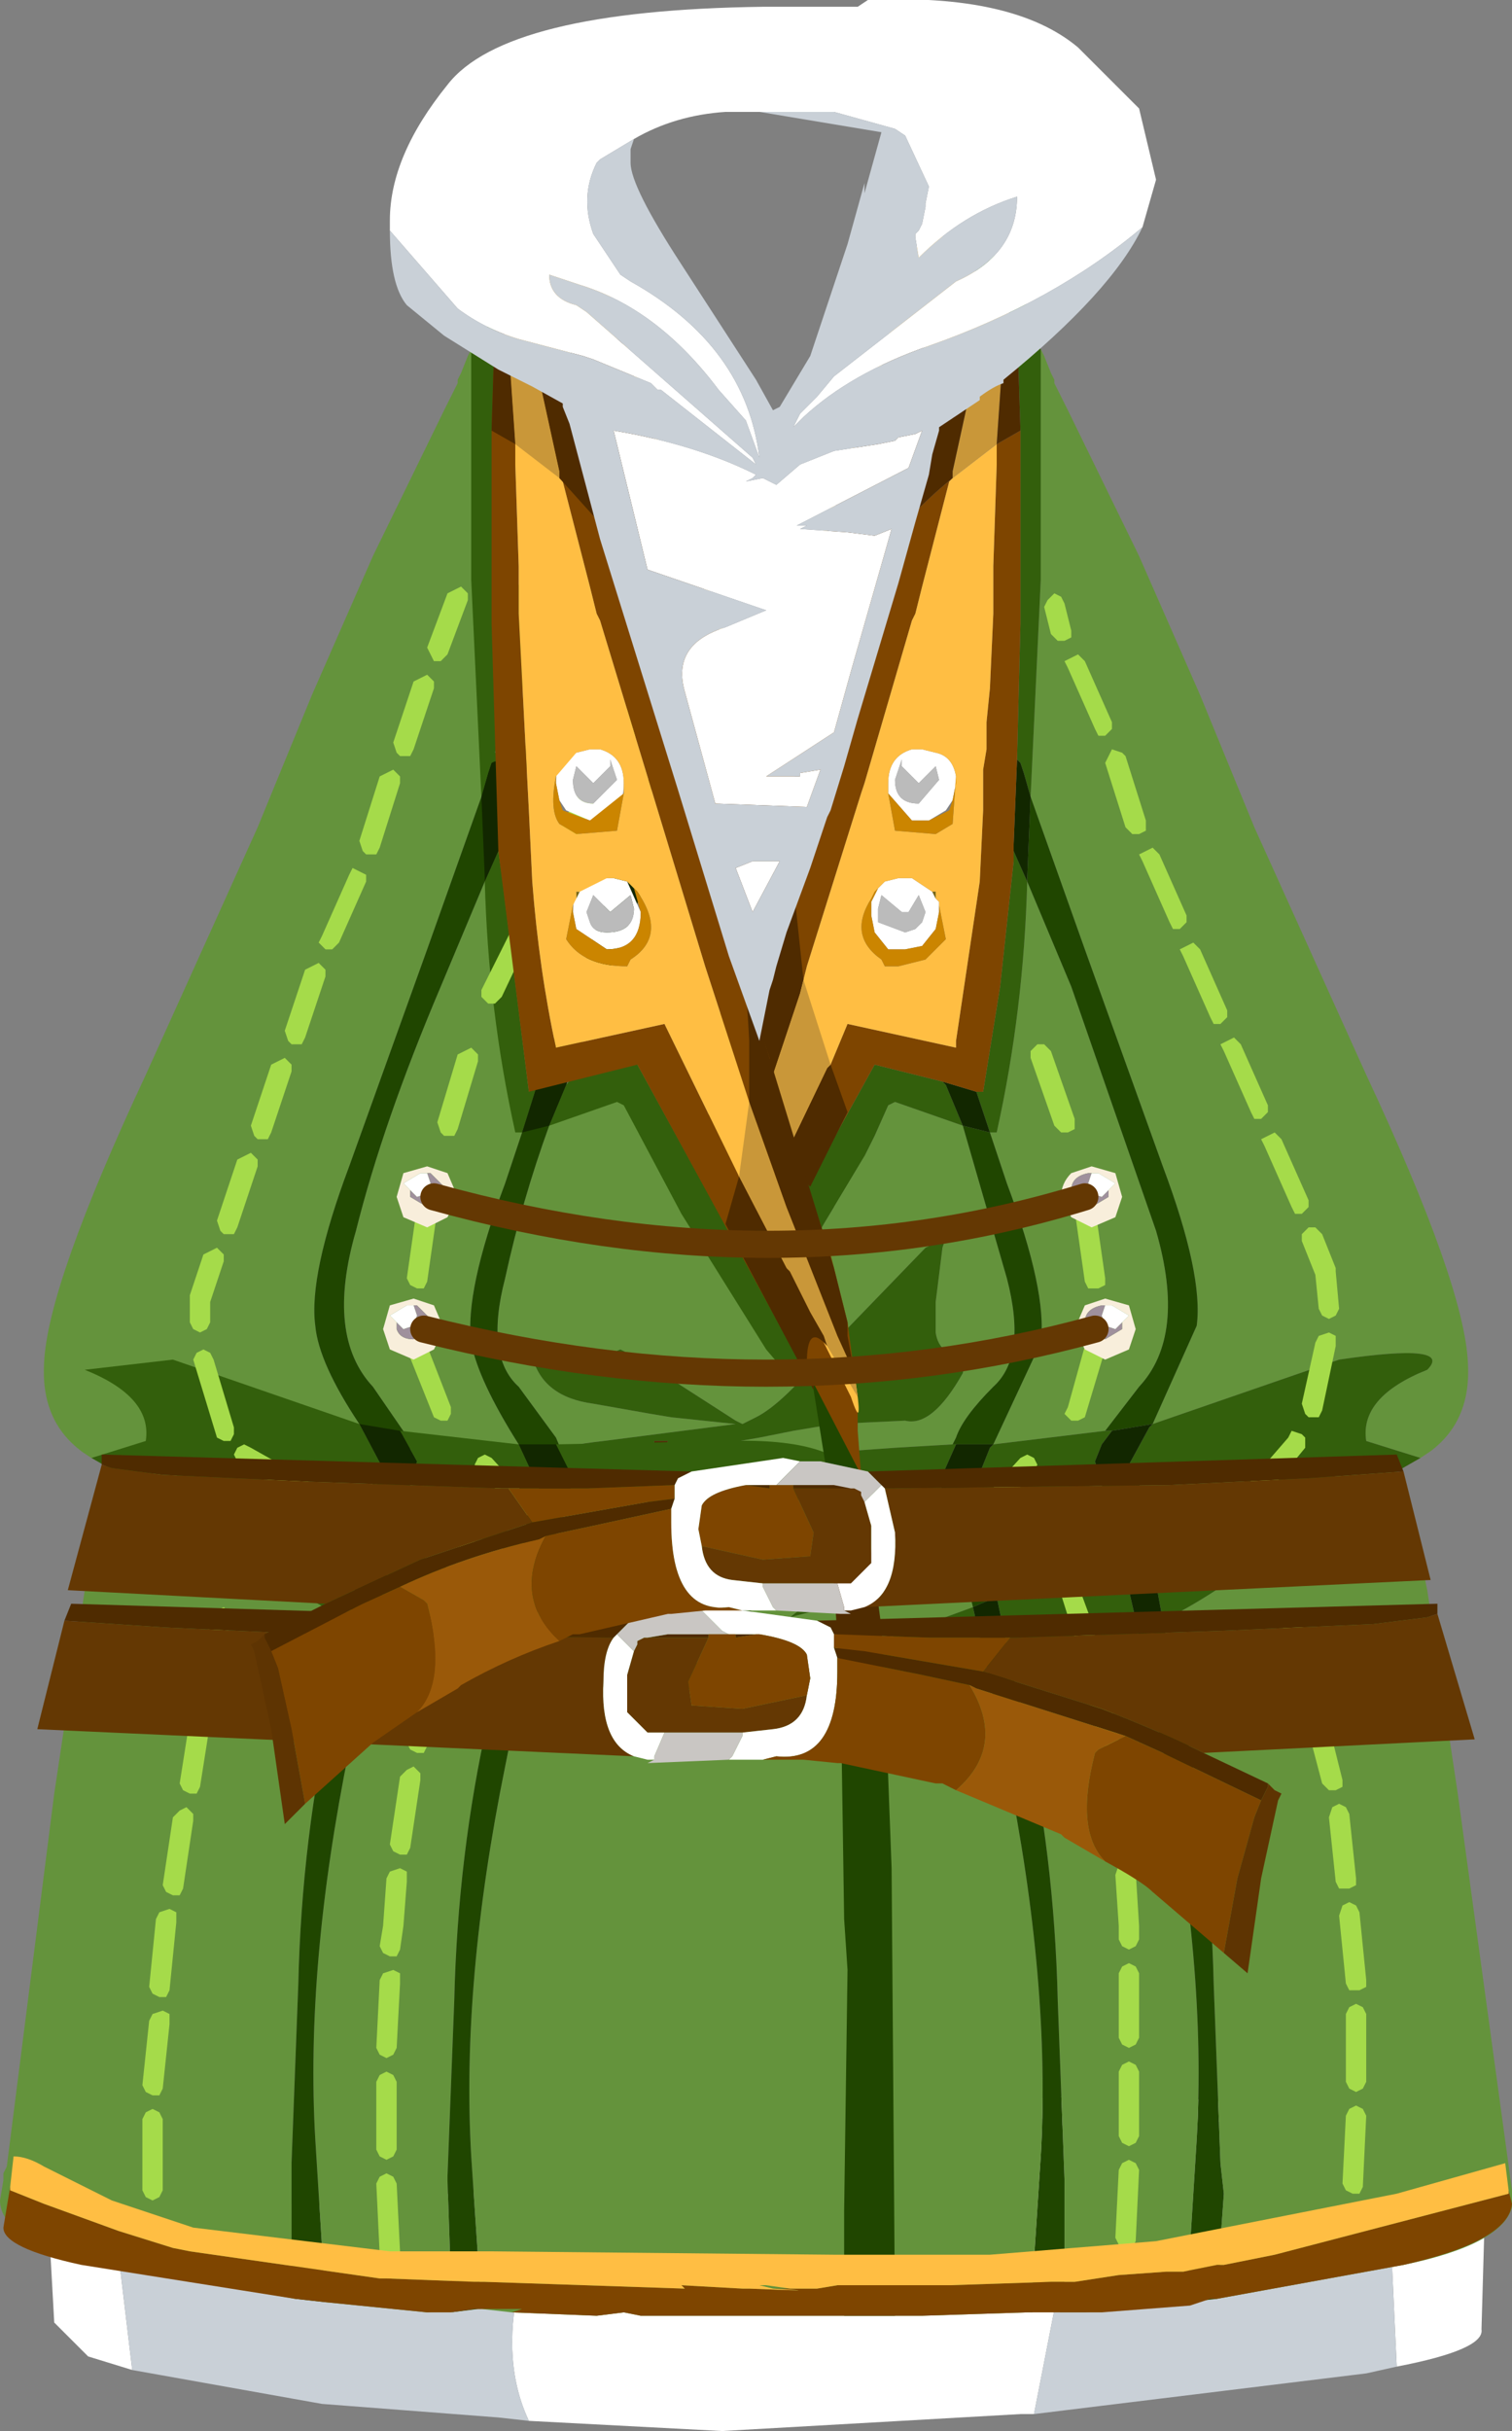 <svg xmlns="http://www.w3.org/2000/svg" xmlns:ffdec="https://www.free-decompiler.com/flash" xmlns:xlink="http://www.w3.org/1999/xlink" ffdec:objectType="frame" width="22.3" height="35.85"><rect width="100%" height="100%" fill="#808080" stroke="none"/><use ffdec:characterId="3" xlink:href="#a" width="22.3" height="35.85"/><defs><g id="a"><path fill="#fff" fill-rule="evenodd" d="m20.6 34.9-.1-2.15-.05-.35-.45-1.15-4.55.1.15.95.05 1.25-.4 2.05h-.2l-4.4.25-2.85-.15q-.4-.85-.15-2l.15-.7q.7-.5 1.45-.85l.5-.2 1.75-.4.4-.1 3.55-.1-.05-.1-2.2-.1 3.05-.3 5.2.4.15.9q.2-.25.25.25l.05.2-.05 1.75q.05.3-1.25.55m-18.65.05-.65-.2-.5-.5-.1-1.8-.05-.2L.7 32l.2-.15q.2 0 .3.15v.5h.4l.1.35z"/><path fill="#c9d0d7" fill-rule="evenodd" d="m15.25 35.6.4-2.05-.05-1.25-.15-.95 4.55-.1.45 1.15.05.35.1 2.15-.45.1zm-2.05-4.45 2.2.1.05.1-3.55.1 1.25-.3zm-3.45.8-.5.2q-.75.35-1.45.85l-.15.7q-.25 1.15.15 2l-.45-.05-2.6-.2-2.8-.5-.25-2.1-.1-.35 1.4.05.5-.05h1.9l2.85-.35.65-.1z"/><path fill="#64933c" fill-rule="evenodd" d="m13.95 3.5.2-.1.2.1.4.35-.5-.05h-.05zm1.4 1.65.05.1.1.25.05.1v.05l.2.4L16.8 8.2l.9 2.05.8 1.95 1.65 3.65q1.45 3.1 1.5 4.25.05.85-.55 1.3l-.15.1-.8-.25q-.1-.65.9-1.05.4-.4-1.3-.15L17 21l.65-1.45q.1-.75-.5-2.35L16 14l-.8-2.25.15-3.2v-3.4M20.6 21.7l.15.3.3 1.45.45 3 .8 5.85v.25q-.15.55-1.6.85l-2.75.5.05-.55v-.3l.05-.7-.05-.45-.1-2.65q-.05-2.15-.5-4.15l-.25-1.2q1.6-.8 2.55-2.15zm-3.1 12.25-1.5.15h-.35l.05-.45v-1.5l-.1-2.65q-.05-2.15-.5-4.15l-.15-.6 1.85-.65.35 1.7q.65 3.2.5 5.75zm-2.3.15h-.05l-1.55.05H9.45l-.25-.05-.4.05-1.25-.05-.45-.05-.15-2.25q-.15-2.55.5-5.75l.25-1.25.25-1.1.15-.6.1-.45.2-.65.05-.2-.25-.6-.55-.75q-.5-.45-.2-1.6.25-1.15.65-2.25l.25-.6q.7-.95 1.05-.3l.9 1.65-.1.7.3.4.15.3.3.55.25.4.2-.35.75-1.3.15-.25.45-.75.15-.3.2-.45.1-.05 1 .35.65 2.25q.3 1.15-.2 1.6-.45.45-.55.75l-.05.1-.85.05-.7.05h-.25l-2.65.45-.05.3L13.9 22l.2.65-1.35.35-.65.5-.45.35 1.15-.3 1.4-.45.15.6-1.5.55-2.05.7 2.15.05 1.35-.15.3-.05.25 1.25q.65 3.2.5 5.75zm-8.55-.05-.35.05-1.5-.15-.15-2.4q-.15-2.55.5-5.75l.35-1.7.3-1.3.25-.9v-.65l-.55-.8q-.7-.75-.25-2.3.4-1.6 1.25-3.6L7.15 13l.2-.45v-.1.1l.05.35.4 3.2.2-.35-.3.95-.25.75q-.6 1.6-.5 2.35.1.55.7 1.5l.4.55q-.2-.1-.25.1V22l-.05.6-.05.35-.05.1-.05.5-.25 1.2-.15.6q-.45 2-.5 4.15l-.1 2.6v.05l.05 1.45v.45m-2.3-.15-2.75-.5Q0 33.05 0 32.45l.05-.3v-.1l.05-.1.7-5.5.45-3 .3-1.45.15-.3-.35-.2-.15-.1q-.6-.45-.55-1.3.05-1.15 1.5-4.25L3.8 12.2l.8-1.95.9-2.05 1.05-2.15.2-.4V5.6l.05-.1.1-.25.05-.1.25-.35-.05-.05-.05-.15q0-.2.35-.65l.1-.1.4-.35.2-.1.2.1L7.3 4.75V5q-.1 2.05.3 3.45t.15 1.65q-.3.25-.45 1v.1q.5-.4.15 1l-.15-1-.05.05-.05.15-.1.35L6.3 14l-1.15 3.2q-.6 1.6-.5 2.35.05.55.65 1.45l.45.6q-.25-.1-.25.15v.1l-.1.75-.05.2-.2 1.1-.25 1.2q-.45 2-.5 4.15l-.1 2.65v1.5zm5.4-12.45 1.45-.25.5-.1.6-.1 1.05-.05q.4.1.85-.7l.05-.25q-.4 0-.45-.35v-.45l.1-.8.05-.15-.3.15-1.45 1.5q-.65.8-1.05 1l-.2.1-.1-.05-1.4-.9-.3-.15-.6.25-.7-.15q.15.6.9.7l.85.15.3.05.95.1-1.95.25q-1.3.15.75.15l-.05.35zl.05-.05zm5.4-8.45.65 1.55 1.25 3.6q.45 1.55-.25 2.3l-.5.65-1.65.2.7-1.5q.1-.75-.5-2.35l-.25-.75h.1q.4-1.8.45-3.7m1.65 8.85 1.65-.05-1.55.8zm-2.3.2 1.75-.15.25.9-.3.1-1.5.65-.05-.5-.05-.1 1.05-.45-1.1.1z"/><path fill="#335f0c" fill-rule="evenodd" d="m14.95 4.7-.65-.8h-.05l-.05-.1h.05l.5.05.1.1.35.65-.05.15-.05.05.25.35v3.4l-.15 3.2-.1-.35-.05-.15-.05-.05.05-2V6.35L15 4.75zm6 16.8-.35.2-.9.05q-.95 1.35-2.55 2.15l-.2-1.1-.05-.2 1.55-.8-1.65.05-.05.05-.05-.05h-.15l.1-.25.3-.55L17 21l2.75-.95q1.7-.25 1.3.15-1 .4-.9 1.05zm-9.35-3.45 1.3-2.35 1 .25.05.05.25.6-1-.35-.1.05-.2.45-.15.3-.45.75-.15.25-.75 1.3-.2.35-.25-.4.4-.75.05-.15zm2.8-1.95h.1l.25-1.55.2-1.85v-.15l.2.45q-.05 1.9-.45 3.7h-.1zm-4.75 5.3q-2.05 0-.75-.15l1.95-.25-.95-.1-.3-.05-.85-.15q-.75-.1-.9-.7l.7.15.6-.25.3.15 1.4.9.1.05.2-.1q.4-.2 1.05-1l1.45-1.5.3-.15-.05.15-.1.8v.45q.05.35.45.35l-.05.25q-.45.8-.85.7L12.3 21l-.6.1-.5.1-1.45.25.05-.05.05-.15h.05-.25zm4.25.6-4.35.15.05-.3 2.65-.45h.25l.7-.05.85-.05h.05l-.2.45-.05.05zm2.4-.9h.1l-.15.2-.1.25.1.35-1.75.15h-.25l.1-.1.05-.1.2-.5.05-.05zm-2.1 2-1.4.45-1.15.3.45-.35.65-.5 1.35-.35zm.4-.15-.05-.35 1.1-.1zm.1.6 1.5-.65.3-.1.3 1.3-1.85.65zm-.1 1.25-.3.05-1.35.15-2.15-.05 2.05-.7 1.5-.55z"/><path fill="#204600" fill-rule="evenodd" d="m17.95 33.9-.45.05.15-2.4q.15-2.55-.5-5.75l-.35-1.7.35-.2.25 1.2q.45 2 .5 4.15l.1 2.65.05.45-.05.7v.3zm-2.3.2-.15-.05-.3.05.15-2.3q.15-2.55-.5-5.75l-.25-1.25.35-.05.15.6q.45 2 .5 4.15l.1 2.65v1.5zm-8.55-.05h-.05l-.4.05.4-.1-.4.05v-.45l-.05-1.45v-.05l.1-2.6q.05-2.15.5-4.15l.15-.6.25-1.2.05-.5.05-.1.05-.35.05-.6v-.05q.05-.2.25-.1l-.4-.55q-.6-.95-.7-1.5-.1-.75.5-2.35l.25-.75.3-.95.6-1.5.95-2.75.05-.05.05 1.25-.85 2.1-.45 1.2-.25.6q-.4 1.1-.65 2.25-.3 1.15.2 1.6l.55.75.25.6-.05.2-.2.65-.1.45-.15.6-.25 1.1-.25 1.25q-.65 3.2-.5 5.75zm-2.3-.1-.45-.05-.05-.5v-1.5l.1-2.65q.05-2.15.5-4.15l.25-1.2.2-1.1.05-.2.1-.75v-.1q0-.25.25-.15L5.3 21q-.6-.9-.65-1.45-.1-.75.5-2.35L6.3 14l.8-2.25.1-.35.05-.15.05-.05.15 1-.1.25v.1l-.2.45-.65 1.55q-.85 2-1.25 3.6-.45 1.55.25 2.3l.55.8v.65l-.25.9-.3 1.3-.35 1.7q-.65 3.2-.5 5.75zm10.4-22.2L16 14l1.15 3.2q.6 1.6.5 2.35L17 21l-.6.1h-.1l.5-.65q.7-.75.25-2.3l-1.25-3.6-.65-1.55v-.05zm-1.1 9.55h-.05l.05-.1q.1-.3.55-.75.5-.45.2-1.6l-.65-2.25.4.1.25.75q.6 1.6.5 2.35l-.7 1.5zm2.6.55.05.05.05-.05.1.75-.4.2-.25-.9zm-2.45.2h.25l.05.55-.45.05-.2-.65zm.35.9.05.1.05.5-.35.15-.15-.6.25-.1z"/><path fill="#122700" fill-rule="evenodd" d="m15 11.2.05.05.05.15.1.35-.05 1.2V13l-.2-.45v-.1zm-1.1 4.75.5.15.2.6-.4-.1-.25-.6zm0 6.05-.05-.2.05-.05.2-.45h.55l-.05.05-.2.5-.05.1-.1.1zm2.5-.9.6-.1-.05.05-.3.55-.1.25h.15l-.45.05-.1-.35.1-.25zm.5 1.5.05.2.2 1.1-.35.2-.3-1.3zm-2.7.5-.1-.45.45-.05.05.35-.15.05zm.15.6.35-.15.25 1.2-.35.05z"/><path fill="#fff" fill-rule="evenodd" d="M13.3 11.3v-.1l-.1.3q0 .35.35.35l.3-.35-.05-.2-.25.25zm-.2.4v-.15q0-.4.35-.5h.15l.2.05q.25.05.3.35v.1l-.05.25-.1.15-.25.15h-.25zm.75 1.65v.1l-.05.25-.2.25-.25.05h-.25l-.2-.25-.05-.25v-.2l.1-.2.1-.1.2-.05h.2l.3.2.05.1.05.05zm-.9.05v.2l.4.15.15-.05.1-.1.05-.15-.1-.25-.15.25h-.1l-.3-.25z"/><path fill="#bbb" fill-rule="evenodd" d="m13.3 11.3.25.25.25-.25.05.2-.3.35q-.35 0-.35-.35l.1-.3zm-.35 2.1.05-.2.3.25h.1l.15-.25.1.25-.05.15-.1.1-.15.05-.4-.15v-.2"/><path fill="#7e4500" fill-rule="evenodd" d="m11.8 9.05.05.05q.6-.2.85-.55.6-.9 1.35-1.5L14 7.1l-.4 1.55-.1.4-.05.1-.7 2.4-.05.15-.8 2.55-.05.2-.05.2-.5 1.5-.05.1v-.9l.3-2.5.25-1.45-.8.45v-.05l.7-2.55.05-.05zm-.4 8.3.05-.05.15-.3.6-1.25.05-.05.25-.6 1.6.35v-.1l.35-2.35.05-1.05v-.6l.05-.3v-.4l.05-.5.05-1.1v-.7l.05-1.5v-.3l.35-.2V9.2l-.05 2-.05 1.25v.25l-.2 1.85-.25 1.55h-.1l-.5-.15-1-.25-1.3 2.35z"/><path fill="#ffbe43" fill-rule="evenodd" d="m14.05 7.05.65-.5v.3l-.05 1.5v.7l-.05 1.1-.05.5v.4l-.05.3v.6L14.45 13l-.35 2.35v.1l-1.6-.35-.25.6-.05.05-.6 1.25-.15.3-.05.05v-.1l-.15-1 .05-.1.5-1.5.05-.2.05-.2.8-2.55.05-.15.7-2.4.05-.1.1-.4.4-1.55zm.2-3.15-.4.05-.5.25.05-.1q.05-.55.3-.65l.25.05.25.3zm-2.5 5.05.05.1-.05.15-.05.05-.7 2.55.2-1.05.45-1.5V9.2l.05-.05zm2.35 2.5q-.05-.3-.3-.35l-.2-.05h-.15q-.35.1-.35.5v.15l.1.55.6.05.25-.15zm-1.15 1.65-.05.05-.05.1q-.35.55.15.9l.05.1h.2l.4-.1.3-.3-.1-.5v-.05l-.05-.05v-.1h-.05l-.3-.2h-.2l-.2.05z"/><path fill="#cb8500" fill-rule="evenodd" d="m13.1 11.7.35.4h.25l.3-.15.05-.15.05-.25v-.1l-.05.7-.25.15-.6-.05zm-.15 1.4-.1.2v.2l.05.25.2.25h.25l.25-.05.2-.25.05-.25v-.1l.1.5-.3.3-.4.1h-.2l-.05-.1q-.5-.35-.15-.9l.05-.1z"/><path fill="#796818" fill-rule="evenodd" d="m13.8 13.25-.05-.1h.05z"/><path fill="#c99739" fill-rule="evenodd" d="M14.05 7.05v-.1l.35-1.6L13.2 5l-.05-.05-1.35 4.1-.05-.1.55-1.6 1.05-3.15.5-.25.4-.05h.05l.65.8-.15.4-.1 1.45zm-2.8 9.2.15 1v.1l-.5 1.05-.2.3-.05.05-.15-.3.15-.45.05-.2.4-1z"/><path fill="#4f2b00" fill-rule="evenodd" d="m11.8 9.05 1.35-4.1.05.05 1.2.35-.35 1.6v.1q-.75.6-1.35 1.5-.25.35-.85.55zm2.9-2.5.1-1.45.15-.4.05.05.05 1.6zm-4.4 10.8.25-1.5.05-.7.35-2.85.05-.4v-.05l.8-.45-.25 1.45-.3 2.5v.9l-.15.55-.4 1-.05.2-.15.45-.3-.4zm.35 1.4.05-.05.2-.3.5-1.05.2.7-.2.35-.05.15-.4.75zm-.9 2.7-.15.3.05-.35v-.15h.25-.05l-.05.15z"/><path fill="#4f2b00" fill-rule="evenodd" d="m11.3 16.15-.05-.2-.25-1.1q-.1-.65.2-1.25l.45-1.05.2 1.9-.05.2zm.95-.45.25.7-.55 1.1-.25-.25-.1-.25.6-1.25z"/><path fill="#64933c" fill-rule="evenodd" d="m12.6 17.75-.3.05.45-.75q.1.45-.15.7"/><path fill="#c99739" fill-rule="evenodd" d="m11.85 14.45.4 1.25-.05.05-.6 1.25-.3-.85.5-1.5z"/><path fill="#64933c" fill-rule="evenodd" d="m11.3 19.9-.15-.2-1.1-1.8z"/><path fill="#335f0c" fill-rule="evenodd" d="m7.1 11.75-.15-3.2v-3.4l.25-.35-.05-.05-.05-.15q0-.2.35-.65l.1-.1.5-.05h.05l-.8.95V6.7l.05.25.2 1.4.05.1q.4 1.4.15 1.65-.3.25-.45 1l.65-.15-.7.3-.05.15zm.25.7v.1l.05.35.4 3.2.2-.35-.3.95h-.1q-.4-1.8-.45-3.7l.2-.45zm1 3.55q.7-.95 1.05-.3l3.05 5.55-1.15-1.35-1.25-2-.85-1.6-.1-.05-1 .35z"/><path fill="#122700" fill-rule="evenodd" d="m7.1 11.75.1-.35.05-.15.7-.3.1-.05-.35.55-.25.75-.1.25v.1l-.2.45v-.05zm.9 4 .6-1.5.95-2.75.05-.05.05 1.25-.85 2.1-.45 1.2-.25.6-.4.1z"/><path fill="#64933c" fill-rule="evenodd" d="m1.35 21.5-.15-.1-.05-1.2h.1q1 .4.9 1.05z"/><path fill="#335f0c" fill-rule="evenodd" d="m5.9 21.1 1.75.2.3.65.1.1-2-.15.1-.35zm2.3.2 2.55-.05q1.6-.05 1.95.6l.05.3L8.4 22l.05-.2zm-2.6.55-.05.05-.05-.05-1.65-.05 1.55.8-.05.2-.2 1.1q-1.6-.8-2.55-2.15l-.9-.05-.35-.2.8-.25q.1-.65-.9-1.05l1.3-.15L5.3 21l.45.85zm.2.95.3.1 1.5.65-.25 1.2-1.85-.65zm2.15.9 3.55 1.25-3.5-.1-.3-.05zm.15-.6.1-.45q1.15.2 1.8.5l1.6.9zm-.35-.5-.05.35-1.05-.45z"/><path fill="#122700" fill-rule="evenodd" d="m5.3 21 .6.1.25.45-.1.35-.45-.05h.15zm2.35.3h.55l.25.5-.05.2-.35.05-.1-.1zM5.4 22.6l.4.2-.3 1.3-.35-.2.2-1.1zm2.2.95.35.15-.25 1.1-.35-.05zm.6-.9-.1.45-.25-.1-.15-.05.05-.35z"/><path fill="#a5db4a" fill-rule="evenodd" d="M2.4 31.25v1.05l-.05.1-.1.05-.1-.05-.05-.1v-1.05l.05-.1.1-.05.1.05zm3.2.85.1-.05.1.05.05.1.05 1v.1l-.1.05h-.15l-.05-.1-.05-1.05zm-.05-1.4.05-.1.1-.05.1.05.05.1v1l-.05.1-.1.05-.1-.05-.05-.1zm.05-1.5.05-.1.15-.05.1.05v.15l-.05.95-.05.1-.1.05-.1-.05-.05-.1zm-3.4.6.05-.1.15-.05.1.05v.15l-.1.95-.05.1h-.1l-.1-.05-.05-.1zm.3-1.65.1.05v.15l-.1 1-.05.1h-.1l-.1-.05-.05-.1.1-1 .05-.1zm.05-1.35.1-.1.1-.05.1.1v.1l-.15 1-.05.1h-.1l-.1-.05-.05-.1zm.55-1.5v.1l-.15.95-.05.1h-.1l-.1-.05-.05-.1.15-.95.1-.1.1-.05zM6 27.6v.15l-.05.65-.05.35-.05.1h-.1l-.1-.05-.05-.1.05-.3.05-.7.05-.1.15-.05zm.2-1.45v.1l-.15 1-.05.1h-.1l-.1-.05-.05-.1.15-1 .1-.1.1-.05zm10.35 5.75.1-.05.1.05.05.1-.05 1.05-.05.1h-.1l-.1-.05-.05-.1.05-1zm3.6-.7-.05 1.05-.05.1h-.1l-.1-.05-.05-.1.05-1 .05-.1.1-.05.1.05zm-.3-1.5.05-.1.1-.05.1.05.05.1v1l-.05.1-.1.05-.1-.05-.05-.1zm.3-.5v.1l-.1.05h-.15l-.05-.1-.1-1 .05-.15.1-.05.1.05.05.1zm-3.65 1.35.05-.1.1-.05.1.05.05.1v.95l-.05.1-.1.05-.1-.05-.05-.1zm0-1.45.05-.1.1-.05.1.05.05.1v.95l-.05.1-.1.05-.1-.05-.05-.1zm.2-1.6.05.1.05.8v.2l-.05.1-.1.05-.1-.05-.05-.1v-.2l-.05-.75.05-.15.1-.05zm-.35-1.5.1-.05.1.05.05.1.1 1v.1l-.1.05h-.15l-.05-.1-.1-1zm3.5.65.05.1.1.95v.1l-.1.05h-.15l-.05-.1-.1-.95.05-.15.1-.05zm-.35-1.45.05.05.25 1v.1l-.1.05h-.1l-.1-.1-.25-.95.05-.1.05-.1zm-.55-1.25.05-.1.1.05.1.05.25.85v.1l-.1.05h-.1l-.1-.1-.25-.8zm.3-2.75v.15l-.7.85h-.1l-.1-.05-.05-.1.05-.1.65-.75.05-.1.15.05zm.15-1.4.05-.1.15-.05.1.05v.15l-.2.95-.05.1h-.15l-.05-.05-.05-.15zm-3.2 4.7.05.05.25 1.05v.1l-.1.05h-.1l-.1-.1-.25-1 .05-.1.05-.1zm-.7-1.4.1-.05.1-.05.1.1.35.95v.15l-.1.05h-.1l-.1-.1-.3-.95zm-.05-.95.05.1.1.4v.1l-.1.05h-.1l-.1-.1-.1-.4.05-.1.1-.1zm-.2-.65.05.1-.05.1-.35.4v.15l-.05.1-.25.05-.15-.2.05-.1.55-.6.1-.05zm.75-1.65.1-.1.1-.05.1.1v.1l-.3 1-.1.05h-.1l-.1-.1.05-.1zm-.15-2 .05-.1.1-.1.1.05.05.1.15 1.05v.1l-.1.05h-.15l-.05-.1zm-.55-2.45h.1l.1.1.35 1v.15l-.1.05h-.1l-.1-.1-.35-1v-.1zm3.9 2.9v-.1l.1-.1h.1l.1.1.2.5v.05l.05.55-.05.1-.1.05-.1-.05-.05-.1-.05-.5zm-.5-1.55.1-.05.1.1.4.9v.1l-.1.1h-.1l-.05-.1-.4-.9-.05-.1zm-.5-1.45.1.1.4.9v.1l-.1.1h-.1l-.05-.1-.4-.9-.05-.1.1-.05zm-.8-1.3.1-.05.1-.05.1.1.4.9v.1l-.1.1h-.1l-.05-.1-.4-.9zm-.4-1.5.1.1.4.9v.1l-.1.1h-.1l-.05-.1-.4-.9-.05-.1.1-.05zM6.3 24.6l.1-.05.1.1v.1l-.2 1-.05.1h-.1l-.1-.05-.05-.1.2-1zm.25-1.45.1-.05.1-.05.1.1v.1l-.25 1-.05.1h-.1l-.1-.05-.05-.1zm.45-1 .1.1v.1l-.1.4-.05.1h-.1l-.1-.05-.05-.1.1-.4.1-.1zm.15-.7.1.05.55.6.05.1-.1.2-.25-.05-.1-.1.05-.1v-.05l-.4-.4-.05-.1.05-.1zm-3.95 2.3.1-.05.1.1v.1l-.2 1-.05.1h-.1l-.1-.05-.05-.1.2-1zm.3-1.5.1-.05.1.1v.1l-.2 1-.05.1h-.1l-.1-.05-.05-.1.2-1zm0-.9.1-.05.1.05.8.45.1.1v.1l-.05.1H4.4l-.9-.55-.05-.1zm-.65-1.3.05-.1.1-.05.1.05.05.1.3 1v.1l-.05.1h-.1l-.1-.05zm3.2-.25.1-.1.1.05.05.1.35.9v.1l-.05.1h-.1l-.1-.05-.4-1zM4.3 15.7v.1l-.3.9-.05.1H3.8l-.05-.05-.05-.15.3-.9.1-.05.1-.05zm-1.1 2.7.1.1v.1l-.2.6v.3l-.05.1-.1.05-.1-.05-.05-.1v-.4l.2-.6.1-.05zm.3-1.3.1-.05.1-.05.1.1v.1l-.3.9-.05.1H3.3l-.05-.05L3.2 18zm1.3-2.8v.1l-.3.9-.05.1H4.3l-.05-.05-.05-.15.3-.9.1-.05.1-.05zm.4-1.5.1.05.1.05v.1l-.4.9-.1.1h-.1l-.1-.1.05-.1.4-.9zm1.25 4.95v.1L6.3 18.9l-.05.1h-.1l-.1-.05-.05-.1.15-1.05.1-.1.1-.05zm.25-1h-.15l-.05-.05-.05-.15.3-1 .1-.05.1-.05.1.1v.1l-.3 1zm.9-3.15.05-.1.15.05.05.05v.15l-.45.95-.1.1h-.1l-.1-.1v-.1zm1.8-3.45.05-.1.15.05.05.05v.15l-.3.6-.1.05h-.1l-.1-.1.05-.1zm-.9 1.6.05-.1.15.05.05.05v.15l-.45.85-.1.1h-.1l-.1-.1.05-.1zm-1.6-3v.1l-.3.8-.1.1h-.1l-.05-.1-.05-.1.3-.8.1-.05.1-.05zm-.8 2.3-.05.1H5.9l-.05-.05-.05-.15.3-.9.1-.05.1-.05.1.1v.1zm-.3.3.1.1v.1l-.3.95-.05.1H5.4l-.05-.05-.05-.15.3-.95.1-.05zm10.75-.25.05.05.3.95v.15l-.1.05h-.1l-.1-.1-.3-.95.05-.1.05-.1zm-.65-1.45.1.1.4.9v.1l-.1.1h-.1l-.05-.1-.4-.9-.05-.1.1-.05zm-.35-.9.1.05.05.1.1.4v.1l-.1.05h-.1l-.1-.1-.1-.4.05-.1z"/><path fill="#fff" fill-rule="evenodd" d="m8.5 11.3-.05.2q0 .35.3.35l.35-.35-.1-.3v.1l-.25.25zm-.25.5-.05-.25q0-.4.3-.45l.2-.05h.15q.35.1.35.5 0 .55-.5.55l-.35-.15zm.8 1.15.2.05.2.45q0 .55-.5.55l-.45-.3-.05-.25q0-.5.5-.5zm-.05.5-.25-.25-.1.25.05.15q.05.15.25.15.4 0 .4-.35l-.05-.2z"/><path fill="#bbb" fill-rule="evenodd" d="m8.5 11.3.25.25.25-.25v-.1l.1.3-.35.35q-.3 0-.3-.35zm.5 2.15.3-.25.05.2q0 .35-.4.35-.2 0-.25-.15l-.05-.15.1-.25z"/><path fill="#7e4500" fill-rule="evenodd" d="m7.5 5.1.1 1.45v.3l.05 1.5v.7l.15 2.9.05 1.05q.1 1.3.35 2.45l1.6-.35 1.1 2.25.7 1.35 1 1.8.05.05v.55l.05.65-3.3-6.05-1.6.4-.45-3.55-.1-3.35V6.35l.05-1.6.05-.05z"/><path fill="#796818" fill-rule="evenodd" d="m8.55 13.15-.05.1v-.1z"/><path fill="#7e4500" fill-rule="evenodd" d="M11.3 11.8v.1l.2 1.5h-.2q-.3.1-.3.65l.15.6-.05.2.05.15.2.6.05.3.1.35.75 2.25.25 1 .1.75-1-2.45-.55-1.55-.65-2-1.55-5.1-.05-.1-.1-.4-.4-1.55-.05-.05v-.1l-.35-1.6L9.1 5l.05-.05 1.35 4.1.05.15.05.05z"/><path fill="#ffbe43" fill-rule="evenodd" d="m11.3 11.8-.7-2.55-.05-.05-.05-.15-1.35-4.1L9.1 5l-1.2.35.35 1.6v.1l.05.05.4 1.55.1.4.05.1 1.55 5.1.65 2 .55 1.55 1 2.45q.15.95-.05.35l-.95-1.9-.7-1.35-1.1-2.25-1.6.35Q7.95 14.3 7.85 13l-.05-1.05-.15-2.9v-.7l-.05-1.5v-.3L7.5 5.1l-.15-.4 1-1.2.25-.05q.25.1.3.65L10 7.35l.55 1.6.05.2.05.05v.05l.45 1.5zm-2.1-.1v-.15q0-.4-.35-.5H8.7l-.2.05-.3.35q-.1.5.05.7l.25.15.6-.05zm-.75 1.65-.1.5q.25.4.9.4l.05-.1q.55-.35.1-1l-.05-.05-.1-.1-.2-.05h-.1l-.4.2H8.5v.1z"/><path fill="#cb8500" fill-rule="evenodd" d="m9.2 11.7-.1.55-.6.05-.25-.15q-.15-.2-.05-.7v.1l.05.25.05.15.4.15zm-.75 1.65v.1l.05.25.45.3q.5 0 .5-.55l-.1-.35.05.05q.45.65-.1 1l-.05.1q-.65 0-.9-.4z"/><path fill="#c99739" fill-rule="evenodd" d="m11.05 16.25.55 1.55.75 1.9.25.55.05.35-.45-.75-.05-.15-.2-.35-.3-.6-.05-.05-.7-1.35zM7.35 4.7 8 3.9l.45.05.5.25L10 7.35l.55 1.6-.05.1-1.35-4.1L9.1 5l-1.2.35.35 1.6v.1l-.65-.5-.1-1.45z"/><path fill="#4f2b00" fill-rule="evenodd" d="M11.05 16.25v-.9q-.1-2-.55-3.95l.8.45v.05l.2 1.65-.15.05-.2.4.1.45-.1.5 1.15 3.75.2.8v.2l.1.55-.25-.55-.75-1.9zm1.15 3.6q-.3-.35-.3.25l.1.3v.1l-1.3-2.45.2-.7.7 1.35.05.05.3.6.2.35zm.5 1.9L13 24l.05.9-.65.05-.2-3.2zM7.6 6.55l-.35-.2.05-1.6.05-.05.15.4zm2.9 2.5-.05.05q-.6-.2-.85-.55l-1.35-1.5v-.1l-.35-1.6L9.1 5l.05-.05z"/><path fill="#204600" fill-rule="evenodd" d="m12 20.4.7 1.35h-.5L12 20.5zm1.05 4.5.1 2.65.05 6.6h-.75V32.6l.05-3.55-.05-.75-.05-3.35z"/><path fill="#fff" fill-rule="evenodd" d="M5.75 3.4v-.15q0-.95.85-2Q7.45.15 11.25.1h1.4l.15-.1q2.15-.1 3.1.7l.9.9.25 1.05-.2.7q-1.3 1.1-3.15 1.75-1.15.4-1.85 1.05l-.2.2.05-.05.1-.2.2-.2-.1.1.15-.15.25-.3 1.8-1.4q.9-.4.9-1.25-.8.25-1.45.9l-.05-.3v-.05l.05-.05.05-.1.05-.25V3l.05-.25-.35-.75-.15-.1-.9-.25h-1.6q-.75.05-1.35.4l-.5.3-.05.05q-.25.5-.05 1.05l.4.6.15.1q1.7.95 1.9 2.6L11 6.2l-.4-.45q-.9-1.2-2.05-1.55l-.45-.15q0 .35.4.45l.15.1 2.45 2.15.05.1-1.4-1.1H9.7l-.1-.1-.85-.35-.15-.05L7.65 5q-.5-.15-.9-.45zm7.65 3.5-1.65.85h.15l-.1.05.7.05.4.05.25-.1-.6 2.1-.25.9-1 .65h-.1.6v-.05l.3-.05-.2.55-1.35-.05-.45-1.65q-.2-.7.6-.95l.6-.25-1.75-.6-.5-2.05q1.2.2 2.1.65l-.05.05-.1.05.25-.05.2.1.35-.3.5-.2.65-.1.25-.05.05-.05.25-.05.1-.05zm-2.3 6.55-.25-.65.25-.1h.4z"/><path fill="#c9d0d7" fill-rule="evenodd" d="M16.85 3.35q-.45.95-2.05 2.25v.05q-.15.05-.35.2v.05l-.6.4v.05l-.1.35-.05.3-.2.7-.25.9-.6 2-.2.7-.2.65-.05.1-.25.75-.35.95-.15.5-.05.2-.05.15-.15.75-.45-1.25-.75-2.45-1.15-3.7-.45-1.7L8.3 6v-.05l-.45-.25-.5-.25-.8-.5L6 4.5q-.25-.3-.25-1.1l1 1.15q.4.3.9.45l.95.25.15.05.85.35.1.1h.05l1.4 1.1-.05-.1L8.65 4.6l-.15-.1q-.4-.1-.4-.45l.45.15q1.15.35 2.05 1.55l.4.45.2.55Q11 5.1 9.3 4.15l-.15-.1-.4-.6q-.2-.55.05-1.05l.05-.05.5-.3-.05.15v.2q0 .35.75 1.5l1.1 1.7.25.45.1-.05.45-.75.55-1.65.25-.9v.15l.25-.9-1.8-.3h-.5 1.6l.9.25.15.1.35.75-.05.25v.05l-.05.25-.05.1-.05.05v.05l.05.3q.65-.65 1.45-.9 0 .85-.9 1.25l-1.8 1.4-.25.3-.15.15.1-.1-.2.2-.1.2-.05.05.2-.2q.7-.65 1.85-1.05 1.85-.65 3.15-1.75M13.4 6.9l.2-.55-.1.05-.25.05-.05.05-.25.05-.65.1-.5.2-.35.3-.2-.1-.25.05.1-.05.05-.05q-.9-.45-2.1-.65l.5 2.05 1.75.6-.6.25q-.8.25-.6.95l.45 1.65 1.35.05.2-.55-.3.05v.05h-.6.1l1-.65.25-.9.6-2.1-.25.1-.4-.05-.7-.05.1-.05h-.15zm-2.3 6.55.4-.75h-.4l-.25.1z"/><path fill="#f8eedb" fill-rule="evenodd" d="M6.3 17.3h-.1l-.25.15.1.1v.1l.25.15.3-.25-.25-.25zm.45.35-.15.3-.3.15-.35-.15-.1-.3.1-.35.35-.1.3.1zm-.65 1.5.3.1.15.35-.15.3-.3.15-.35-.15-.1-.3.1-.35zm0 .1H6l-.25.15.1.1v.1q.05.15.25.15l.3-.25-.25-.25zm10.45-1.6-.1.3-.35.15-.3-.15-.15-.3q0-.2.15-.35l.3-.1.35.1zm-.2-.1.1-.1-.25-.15h-.15q-.25.05-.25.25l.3.25.25-.15zm-.05 1.7h-.05q-.25.05-.25.25l.3.25.25-.15v-.1l.1-.1-.25-.15zm-.45.35.15-.35.3-.1.35.1.1.35-.1.3-.35.15-.3-.15z"/><path fill="#9f909c" fill-rule="evenodd" d="M6.3 17.3h.05l.25.25-.3.25-.25-.15v-.1l.1.1.15-.05.05-.15zm-.2 1.95h.05l.25.25-.3.25q-.2 0-.25-.15v-.1l.1.1.15-.05.05-.15zm10.25-1.7v.1l-.25.15-.3-.25q0-.2.25-.25h.05l-.05.15.05.15.15.05zm.2 1.95v.1l-.25.15-.3-.25q0-.2.25-.25h.05l-.05.15.05.15.15.05z"/><path fill="#fff" fill-rule="evenodd" d="m6.05 17.55-.1-.1.25-.15h.1l.05.15-.05.15-.15.05zm-.2 1.95-.1-.1.25-.15h.1l.05.15-.05.15-.15.05zm10.25-2.2h.1l.25.15-.1.1-.1.1-.15-.05-.05-.15zm.45 2.2-.1.1-.15-.05-.05-.15.05-.15h.1l.25.15z"/><path fill="none" stroke="#643803" stroke-linecap="round" stroke-linejoin="round" stroke-width=".4" d="M6.4 17.65q5.05 1.4 9.6 0M6.25 19.6q5.15 1.3 9.9 0"/><path fill="#643803" fill-rule="evenodd" d="m.95 23.9 1.5.1 2.15.1 4.45.05q-.15.2-.15.65-.05.9.45 1.1l-8.8-.4zm8.6.25h.9l-.3.65.05.35.75.05.95-.2q-.05.45-.5.5l-.45.05h-1.4l-.3-.3v-.55l.1-.35.05-.1v-.05l.1-.05zm11.65-.35.55 1.85-4 .2q-.6-.3-1.5-.65l-1.75-.55.4-.5h.1l3-.1 2.25-.1.8-.1z"/><path fill="#4f2b00" fill-rule="evenodd" d="M9.05 24.15 4.6 24.1 2.45 24l-1.5-.1.1-.25 8.25.25-.2.2zm.5 0 .3-.05h.6v.05h-.9m1.6-.05-.3.05v-.05zm1.15 0-.05-.1-.2-.1 9.15-.25v.15l-.15.05-.8.1-2.25.1-3 .1h-1.3zm5.45 1.75.95.45v.05l-.1.2-1.35-.65-.1-.05-.55-.25-2.2-.7-.1-.05-.7-.15-1.25-.25-.05-.15.45.05 1.75.3 1.75.55q.9.35 1.5.65"/><path fill="#fff" fill-rule="evenodd" d="M9.35 25.9q-.5-.2-.45-1.1 0-.45.15-.65l.05-.05.05.05.2.2-.1.35v.55l.3.3h.25l-.15.35v.05h-.1zm1.4-1.8-.1-.05-.15-.15-.15-.15.25-.05 1.45.2.2.1.05.1v.2l.05.15v.2q0 1.35-.9 1.25l-.2.05h-.5l.05-.05.15-.3v-.05l.45-.05q.45-.05.5-.5l.05-.25-.05-.35q-.1-.2-.7-.3h-.45"/><path fill="#c9c6c3" fill-rule="evenodd" d="m9.1 24.1.2-.2.75-.15h.3l.15.15.15.15.1.05h-.9l-.3.05H9.5l-.1.05v.05l-.05.1-.2-.2zm.7 1.45h1.15v.05l-.15.3-.05.05-1.2.05.1-.05v-.05z"/><path fill="#7e4500" fill-rule="evenodd" d="M10.45 24.15v-.05h.4v.05l.3-.05h.05q.6.1.7.3l.05.35-.05.25-.95.2-.75-.05-.05-.35zm1.85.15v-.2l1.4.05h1.2l-.4.5-1.75-.3zm5.75 4.5L17 27.9q-.15-.15-.7-.45-.45-.45-.15-1.6l.05-.05.4-.2.55.25.1.05 1.35.65-.1.25-.25.9zm-3.95-2.4-.2-.1h-.1l-1.4-.3h-.05l-.5-.05h-.6l.2-.05q.9.1.9-1.25v-.2l1.25.25.7.15q.55.9-.2 1.55"/><path fill="#5e3402" fill-rule="evenodd" d="m18.7 26.3.05.05.05.05.1.05-.05.1-.25 1.15-.2 1.4-.35-.3.2-1.1.25-.9.1-.25.1-.2z"/><path fill="#9a5909" fill-rule="evenodd" d="m16.3 27.45-.6-.35-.05-.05-1.55-.65q.75-.65.2-1.55l.1.05 2.2.7-.4.2-.05.05q-.3 1.15.15 1.6"/><path fill="#4f2b00" fill-rule="evenodd" d="M7.5 21.95h-.1l-2.85-.1-2.15-.1-.75-.1-.15-.05v-.15l8.7.25-.2.1-.05.1-1.3.05H7.5m-2.7 1.7L6.2 23l1.65-.55 1.7-.3.4-.05-.05.15-1.15.25-.7.15-.1.05q-1.1.25-2.05.7l-.55.25-.1.05-1.25.65-.1-.2v-.05zm6.9-1.7v-.05h.6l.25.05h-.85m-.35-.05v.05L11 21.9zm1.45-.2 7.8-.25.1.25-1.4.1-2.05.1-4.2.05-.05-.05z"/><path fill="#7e4500" fill-rule="evenodd" d="M7.5 21.95h1.15l1.3-.05v.2l-.4.05-1.7.3zm-3 4.65-.2-1.1-.2-.9-.1-.25 1.25-.65.1-.05.55-.25.35.2.05.05q.3 1.15-.15 1.6l-.65.45zm3.55-3.95.7-.15 1.15-.25v.2q0 1.35.85 1.25l.2.05h-.55l-.5.05h-.05l-1.3.3h-.1l-.2.1q-.7-.65-.2-1.55m2.3.15-.05-.25.05-.35q.1-.2.65-.3l.35.05v-.05h.35v.05l.3.65-.05.35-.7.05z"/><path fill="#643803" fill-rule="evenodd" d="m1.5 21.6.15.05.75.1 2.15.1 2.85.1h.1l.35.5L6.2 23l-1.4.65-3.8-.2zm8.85 1.2.9.2.7-.05.05-.35-.3-.65h.9l.1.05v.05l.05.1.1.35v.55l-.3.3h-1.3l-.45-.05q-.4-.05-.45-.5m10.35-1.1.4 1.6-8.35.4q.5-.2.45-1.1l-.15-.65 4.2-.05 2.05-.1z"/><path fill="#5e3402" fill-rule="evenodd" d="m4 24.35.1.25.2.9.2 1.1-.3.3-.2-1.4-.25-1.15-.05-.1.1-.05.05-.05.05-.05v.05z"/><path fill="#9a5909" fill-rule="evenodd" d="M6.15 25.25q.45-.45.15-1.6l-.05-.05-.35-.2q.95-.45 2.05-.7l.1-.05q-.5.9.2 1.55-.75.25-1.45.65l-.05.05z"/><path fill="#fff" fill-rule="evenodd" d="m9.95 21.9.05-.1.2-.1 1.35-.2.25.05-.15.15-.15.15-.05.05H11q-.55.1-.65.3l-.05.35.05.25q.05.45.45.5l.45.05v.05l.15.3.05.05h-.5l-.2-.05q-.85.1-.85-1.25v-.2l.05-.15zm2.4 1.45h.2l.3-.3v-.55l-.1-.35.2-.2.05-.05.05.05.15.65q.05.9-.45 1.1l-.2.05h-.1v-.05z"/><path fill="#c9c6c3" fill-rule="evenodd" d="M11.7 21.9h-.25l.05-.05.15-.15.15-.15h.3l.7.15.2.2-.05.05-.2.2-.05-.1V22l-.1-.05h-.05l-.25-.05h-.6m-.45 1.45h1.1l.1.35v.05l.1.05h-.15l-.95-.05-.05-.05-.15-.3z"/><path fill="#7e4500" fill-rule="evenodd" d="M11.65 33.75h.4l.3-.05H14l1.5-.05h.35l.65-.1.7-.05h.25l.5-.1h.1l.75-.15 3.45-.9v-.05l.05.2q-.05.55-1.6.9l-2.75.5h-.1l-.3.1-1.3.1h-1.1l-1.55.05H9.45l-.25-.05-.4.05-1.25-.05H6.3l-1.5-.15-.45-.05-3.15-.5q-1.15-.25-1.15-.55l.1-.6v.05l.5.2 1.1.4.8.25.25.05 2.8.4h.1l1.3.05h.15l2.95.1-.05-.05.9.05h.1q1.25.05.35 0zm-3.95.3H7l-.35.05h.9z"/><path fill="#ffbe43" fill-rule="evenodd" d="M22.25 32.3v.05l-3.45.9-.75.15h-.1l-.5.1h-.25l-.7.05-.65.1h-.35l-1.5.05h-1.65l-.3.05h-.4l-.35-.05h-.1l.2.05q.9.05-.35 0h-.1l-.9-.05.05.05-2.95-.1H7l-1.3-.05h-.1l-2.8-.4-.25-.05-.8-.25-1.1-.4-.5-.2v-.05l.05-.45q.2 0 .45.15l1 .5 1.2.4 2.9.35H7.2l5.1.05h2.3l2.45-.2 3.55-.7 1.6-.45z"/></g></defs></svg>
